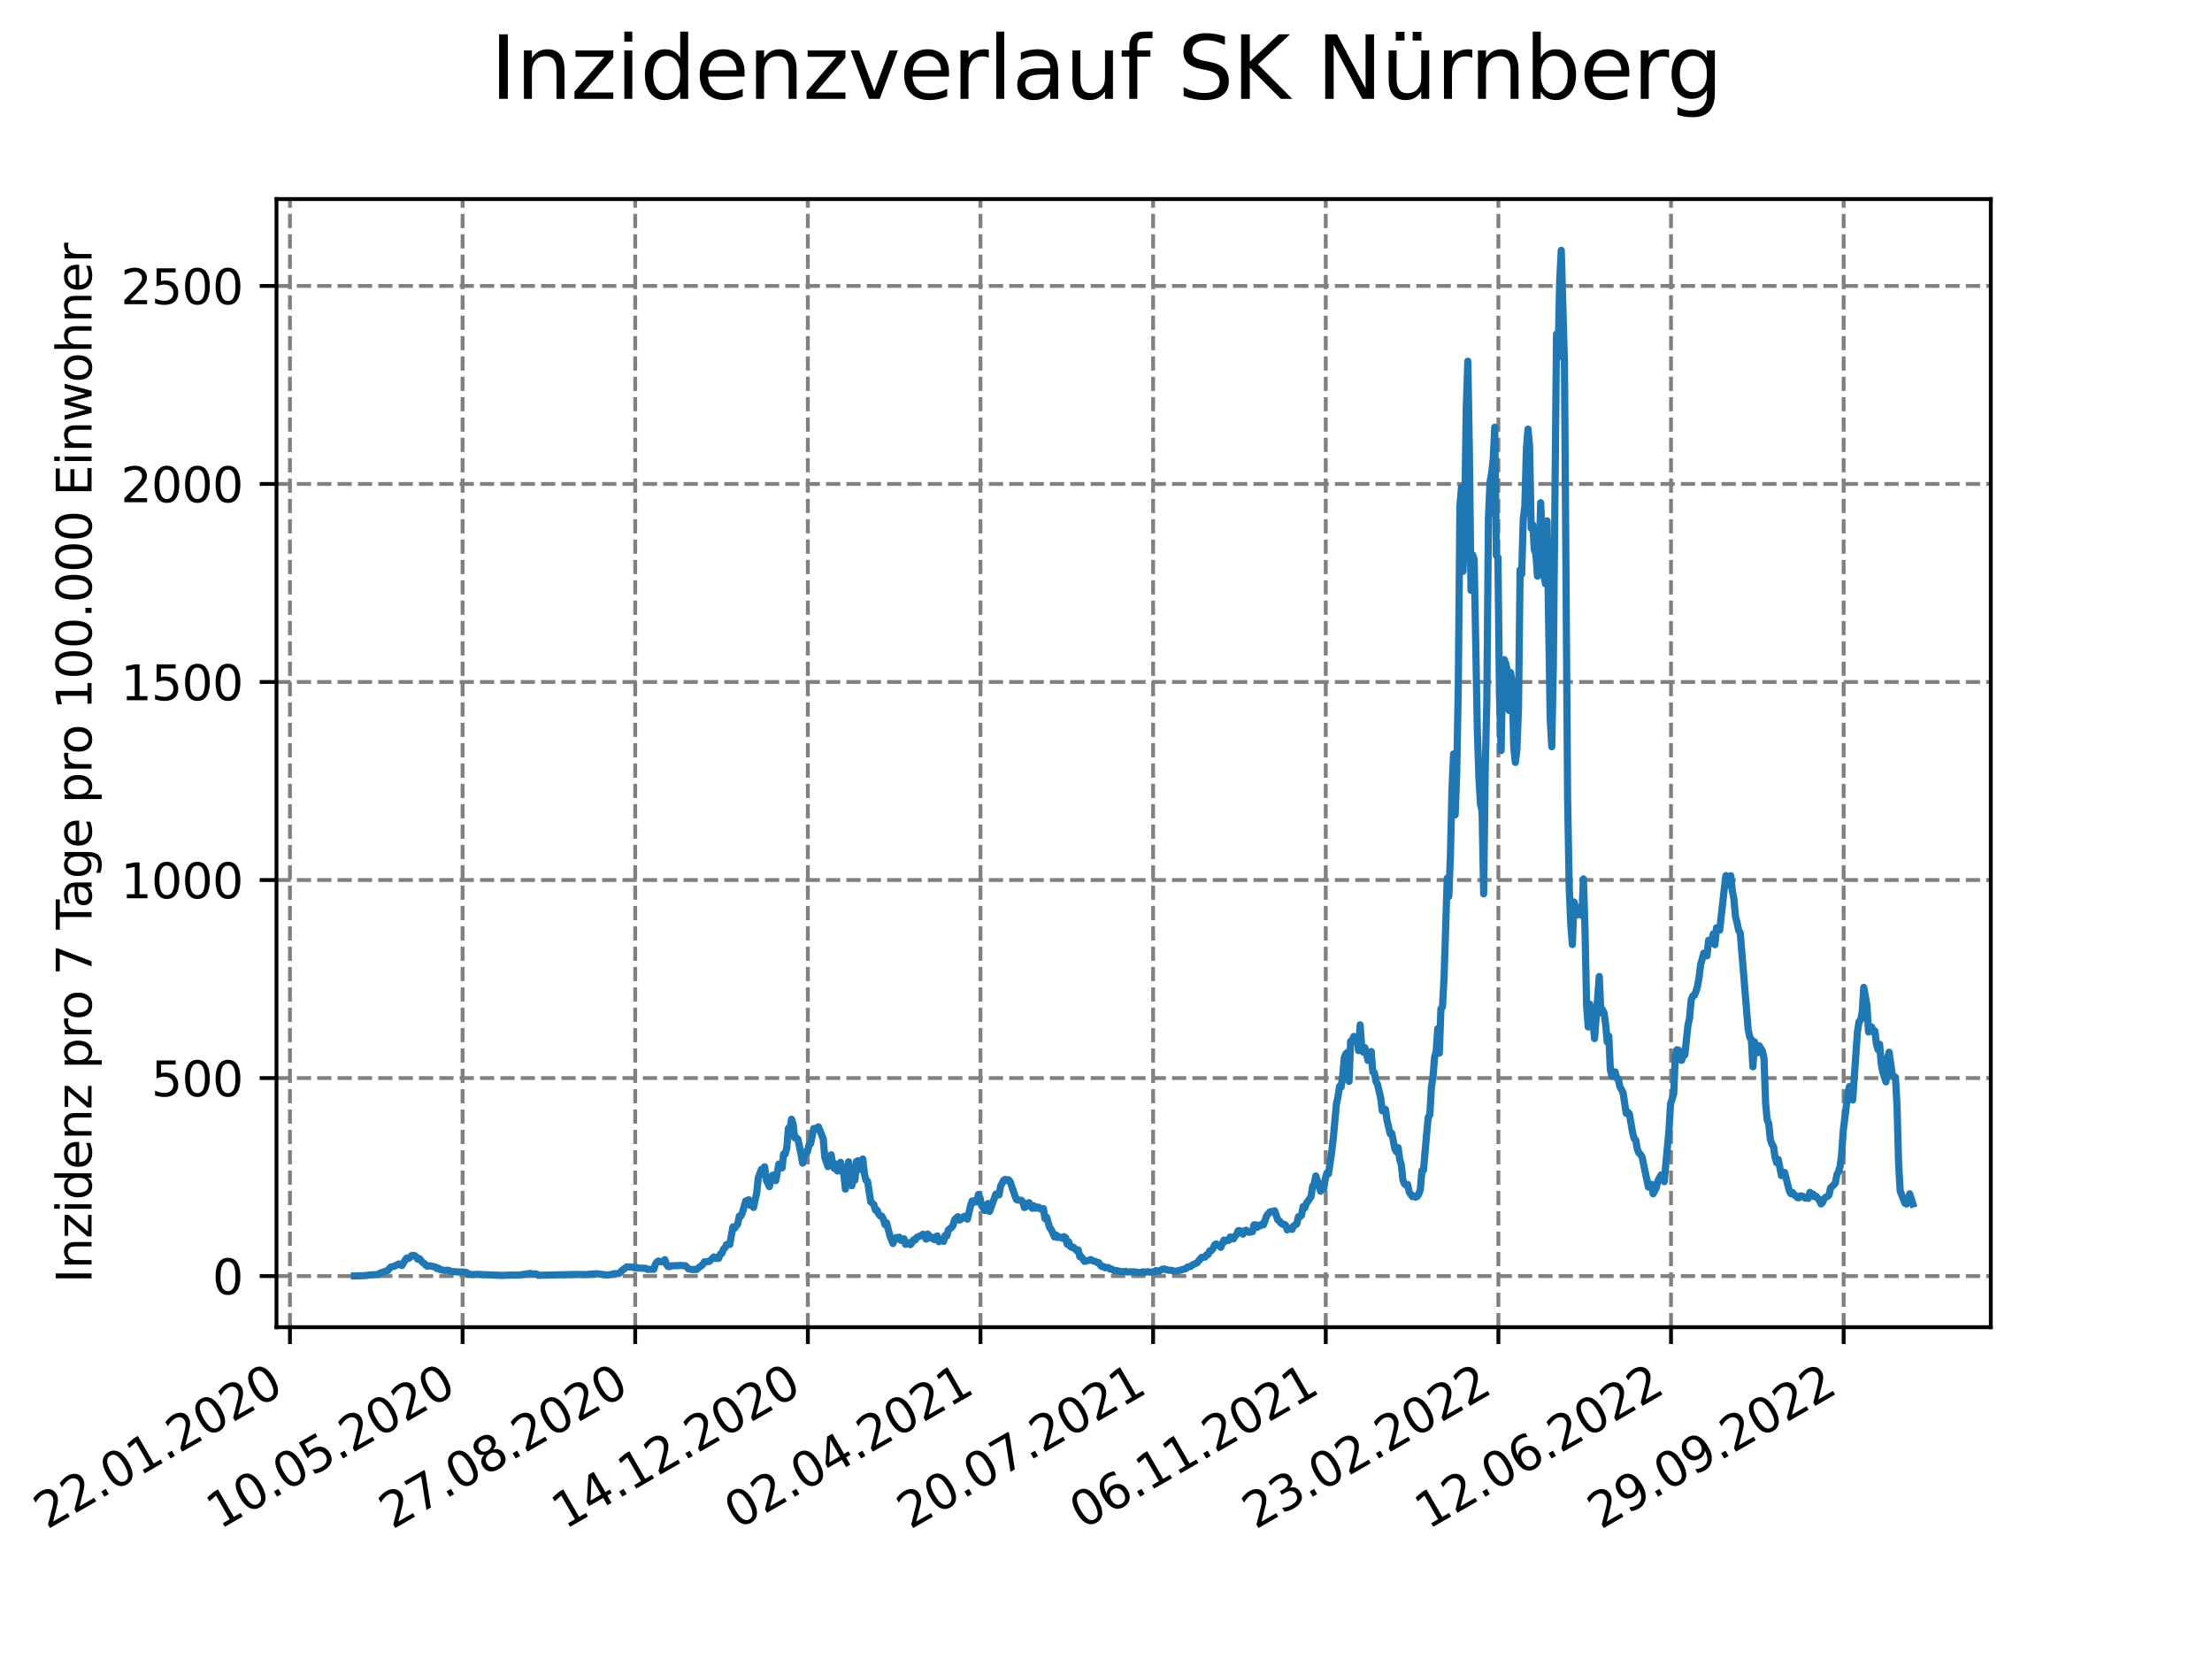 <?xml version="1.0" encoding="utf-8" standalone="no"?>
<!DOCTYPE svg PUBLIC "-//W3C//DTD SVG 1.1//EN"
  "http://www.w3.org/Graphics/SVG/1.1/DTD/svg11.dtd">
<svg xmlns:xlink="http://www.w3.org/1999/xlink" width="460.8pt" height="345.6pt" viewBox="0 0 460.8 345.6" xmlns="http://www.w3.org/2000/svg" version="1.1">
 <defs>
  <style type="text/css">*{stroke-linejoin: round; stroke-linecap: butt}</style>
 </defs>
 <g id="figure_1">
  <g id="patch_1">
   <path d="M 0 345.6 
L 460.8 345.6 
L 460.8 0 
L 0 0 
z
" style="fill: #ffffff"/>
  </g>
  <g id="axes_1">
   <g id="patch_2">
    <path d="M 57.6 276.48 
L 414.72 276.48 
L 414.72 41.472 
L 57.6 41.472 
z
" style="fill: #ffffff"/>
   </g>
   <g id="matplotlib.axis_1">
    <g id="xtick_1">
     <g id="line2d_1">
      <path d="M 60.402 276.48 
L 60.402 41.472 
" clip-path="url(#p6859ae4ad4)" style="fill: none; stroke-dasharray: 2.96,1.28; stroke-dashoffset: 0; stroke: #808080; stroke-width: 0.8"/>
     </g>
     <g id="line2d_2">
      <defs>
       <path id="m79c64c9b0b" d="M 0 0 
L 0 3.5 
" style="stroke: #000000; stroke-width: 0.8"/>
      </defs>
      <g>
       <use xlink:href="#m79c64c9b0b" x="60.402" y="276.48" style="stroke: #000000; stroke-width: 0.8"/>
      </g>
     </g>
     <g id="text_1">
      <!-- 22.01.2020 -->
      <g transform="translate(9.776 318.689) rotate(-30) scale(0.1 -0.1)">
       <defs>
        <path id="DejaVuSans-32" d="M 1228 531 
L 3431 531 
L 3431 0 
L 469 0 
L 469 531 
Q 828 903 1448 1529 
Q 2069 2156 2228 2338 
Q 2531 2678 2651 2914 
Q 2772 3150 2772 3378 
Q 2772 3750 2511 3984 
Q 2250 4219 1831 4219 
Q 1534 4219 1204 4116 
Q 875 4013 500 3803 
L 500 4441 
Q 881 4594 1212 4672 
Q 1544 4750 1819 4750 
Q 2544 4750 2975 4387 
Q 3406 4025 3406 3419 
Q 3406 3131 3298 2873 
Q 3191 2616 2906 2266 
Q 2828 2175 2409 1742 
Q 1991 1309 1228 531 
z
" transform="scale(0.016)"/>
        <path id="DejaVuSans-2e" d="M 684 794 
L 1344 794 
L 1344 0 
L 684 0 
L 684 794 
z
" transform="scale(0.016)"/>
        <path id="DejaVuSans-30" d="M 2034 4250 
Q 1547 4250 1301 3770 
Q 1056 3291 1056 2328 
Q 1056 1369 1301 889 
Q 1547 409 2034 409 
Q 2525 409 2770 889 
Q 3016 1369 3016 2328 
Q 3016 3291 2770 3770 
Q 2525 4250 2034 4250 
z
M 2034 4750 
Q 2819 4750 3233 4129 
Q 3647 3509 3647 2328 
Q 3647 1150 3233 529 
Q 2819 -91 2034 -91 
Q 1250 -91 836 529 
Q 422 1150 422 2328 
Q 422 3509 836 4129 
Q 1250 4750 2034 4750 
z
" transform="scale(0.016)"/>
        <path id="DejaVuSans-31" d="M 794 531 
L 1825 531 
L 1825 4091 
L 703 3866 
L 703 4441 
L 1819 4666 
L 2450 4666 
L 2450 531 
L 3481 531 
L 3481 0 
L 794 0 
L 794 531 
z
" transform="scale(0.016)"/>
       </defs>
       <use xlink:href="#DejaVuSans-32"/>
       <use xlink:href="#DejaVuSans-32" x="63.623"/>
       <use xlink:href="#DejaVuSans-2e" x="127.246"/>
       <use xlink:href="#DejaVuSans-30" x="159.033"/>
       <use xlink:href="#DejaVuSans-31" x="222.656"/>
       <use xlink:href="#DejaVuSans-2e" x="286.279"/>
       <use xlink:href="#DejaVuSans-32" x="318.066"/>
       <use xlink:href="#DejaVuSans-30" x="381.689"/>
       <use xlink:href="#DejaVuSans-32" x="445.312"/>
       <use xlink:href="#DejaVuSans-30" x="508.936"/>
      </g>
     </g>
    </g>
    <g id="xtick_2">
     <g id="line2d_3">
      <path d="M 96.364 276.48 
L 96.364 41.472 
" clip-path="url(#p6859ae4ad4)" style="fill: none; stroke-dasharray: 2.96,1.28; stroke-dashoffset: 0; stroke: #808080; stroke-width: 0.8"/>
     </g>
     <g id="line2d_4">
      <g>
       <use xlink:href="#m79c64c9b0b" x="96.364" y="276.48" style="stroke: #000000; stroke-width: 0.8"/>
      </g>
     </g>
     <g id="text_2">
      <!-- 10.05.2020 -->
      <g transform="translate(45.739 318.689) rotate(-30) scale(0.1 -0.1)">
       <defs>
        <path id="DejaVuSans-35" d="M 691 4666 
L 3169 4666 
L 3169 4134 
L 1269 4134 
L 1269 2991 
Q 1406 3038 1543 3061 
Q 1681 3084 1819 3084 
Q 2600 3084 3056 2656 
Q 3513 2228 3513 1497 
Q 3513 744 3044 326 
Q 2575 -91 1722 -91 
Q 1428 -91 1123 -41 
Q 819 9 494 109 
L 494 744 
Q 775 591 1075 516 
Q 1375 441 1709 441 
Q 2250 441 2565 725 
Q 2881 1009 2881 1497 
Q 2881 1984 2565 2268 
Q 2250 2553 1709 2553 
Q 1456 2553 1204 2497 
Q 953 2441 691 2322 
L 691 4666 
z
" transform="scale(0.016)"/>
       </defs>
       <use xlink:href="#DejaVuSans-31"/>
       <use xlink:href="#DejaVuSans-30" x="63.623"/>
       <use xlink:href="#DejaVuSans-2e" x="127.246"/>
       <use xlink:href="#DejaVuSans-30" x="159.033"/>
       <use xlink:href="#DejaVuSans-35" x="222.656"/>
       <use xlink:href="#DejaVuSans-2e" x="286.279"/>
       <use xlink:href="#DejaVuSans-32" x="318.066"/>
       <use xlink:href="#DejaVuSans-30" x="381.689"/>
       <use xlink:href="#DejaVuSans-32" x="445.312"/>
       <use xlink:href="#DejaVuSans-30" x="508.936"/>
      </g>
     </g>
    </g>
    <g id="xtick_3">
     <g id="line2d_5">
      <path d="M 132.327 276.48 
L 132.327 41.472 
" clip-path="url(#p6859ae4ad4)" style="fill: none; stroke-dasharray: 2.96,1.28; stroke-dashoffset: 0; stroke: #808080; stroke-width: 0.8"/>
     </g>
     <g id="line2d_6">
      <g>
       <use xlink:href="#m79c64c9b0b" x="132.327" y="276.48" style="stroke: #000000; stroke-width: 0.8"/>
      </g>
     </g>
     <g id="text_3">
      <!-- 27.08.2020 -->
      <g transform="translate(81.702 318.689) rotate(-30) scale(0.1 -0.1)">
       <defs>
        <path id="DejaVuSans-37" d="M 525 4666 
L 3525 4666 
L 3525 4397 
L 1831 0 
L 1172 0 
L 2766 4134 
L 525 4134 
L 525 4666 
z
" transform="scale(0.016)"/>
        <path id="DejaVuSans-38" d="M 2034 2216 
Q 1584 2216 1326 1975 
Q 1069 1734 1069 1313 
Q 1069 891 1326 650 
Q 1584 409 2034 409 
Q 2484 409 2743 651 
Q 3003 894 3003 1313 
Q 3003 1734 2745 1975 
Q 2488 2216 2034 2216 
z
M 1403 2484 
Q 997 2584 770 2862 
Q 544 3141 544 3541 
Q 544 4100 942 4425 
Q 1341 4750 2034 4750 
Q 2731 4750 3128 4425 
Q 3525 4100 3525 3541 
Q 3525 3141 3298 2862 
Q 3072 2584 2669 2484 
Q 3125 2378 3379 2068 
Q 3634 1759 3634 1313 
Q 3634 634 3220 271 
Q 2806 -91 2034 -91 
Q 1263 -91 848 271 
Q 434 634 434 1313 
Q 434 1759 690 2068 
Q 947 2378 1403 2484 
z
M 1172 3481 
Q 1172 3119 1398 2916 
Q 1625 2713 2034 2713 
Q 2441 2713 2670 2916 
Q 2900 3119 2900 3481 
Q 2900 3844 2670 4047 
Q 2441 4250 2034 4250 
Q 1625 4250 1398 4047 
Q 1172 3844 1172 3481 
z
" transform="scale(0.016)"/>
       </defs>
       <use xlink:href="#DejaVuSans-32"/>
       <use xlink:href="#DejaVuSans-37" x="63.623"/>
       <use xlink:href="#DejaVuSans-2e" x="127.246"/>
       <use xlink:href="#DejaVuSans-30" x="159.033"/>
       <use xlink:href="#DejaVuSans-38" x="222.656"/>
       <use xlink:href="#DejaVuSans-2e" x="286.279"/>
       <use xlink:href="#DejaVuSans-32" x="318.066"/>
       <use xlink:href="#DejaVuSans-30" x="381.689"/>
       <use xlink:href="#DejaVuSans-32" x="445.312"/>
       <use xlink:href="#DejaVuSans-30" x="508.936"/>
      </g>
     </g>
    </g>
    <g id="xtick_4">
     <g id="line2d_7">
      <path d="M 168.29 276.48 
L 168.29 41.472 
" clip-path="url(#p6859ae4ad4)" style="fill: none; stroke-dasharray: 2.96,1.28; stroke-dashoffset: 0; stroke: #808080; stroke-width: 0.8"/>
     </g>
     <g id="line2d_8">
      <g>
       <use xlink:href="#m79c64c9b0b" x="168.29" y="276.48" style="stroke: #000000; stroke-width: 0.8"/>
      </g>
     </g>
     <g id="text_4">
      <!-- 14.12.2020 -->
      <g transform="translate(117.665 318.689) rotate(-30) scale(0.1 -0.1)">
       <defs>
        <path id="DejaVuSans-34" d="M 2419 4116 
L 825 1625 
L 2419 1625 
L 2419 4116 
z
M 2253 4666 
L 3047 4666 
L 3047 1625 
L 3713 1625 
L 3713 1100 
L 3047 1100 
L 3047 0 
L 2419 0 
L 2419 1100 
L 313 1100 
L 313 1709 
L 2253 4666 
z
" transform="scale(0.016)"/>
       </defs>
       <use xlink:href="#DejaVuSans-31"/>
       <use xlink:href="#DejaVuSans-34" x="63.623"/>
       <use xlink:href="#DejaVuSans-2e" x="127.246"/>
       <use xlink:href="#DejaVuSans-31" x="159.033"/>
       <use xlink:href="#DejaVuSans-32" x="222.656"/>
       <use xlink:href="#DejaVuSans-2e" x="286.279"/>
       <use xlink:href="#DejaVuSans-32" x="318.066"/>
       <use xlink:href="#DejaVuSans-30" x="381.689"/>
       <use xlink:href="#DejaVuSans-32" x="445.312"/>
       <use xlink:href="#DejaVuSans-30" x="508.936"/>
      </g>
     </g>
    </g>
    <g id="xtick_5">
     <g id="line2d_9">
      <path d="M 204.253 276.48 
L 204.253 41.472 
" clip-path="url(#p6859ae4ad4)" style="fill: none; stroke-dasharray: 2.96,1.28; stroke-dashoffset: 0; stroke: #808080; stroke-width: 0.8"/>
     </g>
     <g id="line2d_10">
      <g>
       <use xlink:href="#m79c64c9b0b" x="204.253" y="276.48" style="stroke: #000000; stroke-width: 0.8"/>
      </g>
     </g>
     <g id="text_5">
      <!-- 02.04.2021 -->
      <g transform="translate(153.627 318.689) rotate(-30) scale(0.1 -0.1)">
       <use xlink:href="#DejaVuSans-30"/>
       <use xlink:href="#DejaVuSans-32" x="63.623"/>
       <use xlink:href="#DejaVuSans-2e" x="127.246"/>
       <use xlink:href="#DejaVuSans-30" x="159.033"/>
       <use xlink:href="#DejaVuSans-34" x="222.656"/>
       <use xlink:href="#DejaVuSans-2e" x="286.279"/>
       <use xlink:href="#DejaVuSans-32" x="318.066"/>
       <use xlink:href="#DejaVuSans-30" x="381.689"/>
       <use xlink:href="#DejaVuSans-32" x="445.312"/>
       <use xlink:href="#DejaVuSans-31" x="508.936"/>
      </g>
     </g>
    </g>
    <g id="xtick_6">
     <g id="line2d_11">
      <path d="M 240.215 276.48 
L 240.215 41.472 
" clip-path="url(#p6859ae4ad4)" style="fill: none; stroke-dasharray: 2.96,1.28; stroke-dashoffset: 0; stroke: #808080; stroke-width: 0.8"/>
     </g>
     <g id="line2d_12">
      <g>
       <use xlink:href="#m79c64c9b0b" x="240.215" y="276.48" style="stroke: #000000; stroke-width: 0.8"/>
      </g>
     </g>
     <g id="text_6">
      <!-- 20.07.2021 -->
      <g transform="translate(189.59 318.689) rotate(-30) scale(0.1 -0.1)">
       <use xlink:href="#DejaVuSans-32"/>
       <use xlink:href="#DejaVuSans-30" x="63.623"/>
       <use xlink:href="#DejaVuSans-2e" x="127.246"/>
       <use xlink:href="#DejaVuSans-30" x="159.033"/>
       <use xlink:href="#DejaVuSans-37" x="222.656"/>
       <use xlink:href="#DejaVuSans-2e" x="286.279"/>
       <use xlink:href="#DejaVuSans-32" x="318.066"/>
       <use xlink:href="#DejaVuSans-30" x="381.689"/>
       <use xlink:href="#DejaVuSans-32" x="445.312"/>
       <use xlink:href="#DejaVuSans-31" x="508.936"/>
      </g>
     </g>
    </g>
    <g id="xtick_7">
     <g id="line2d_13">
      <path d="M 276.178 276.48 
L 276.178 41.472 
" clip-path="url(#p6859ae4ad4)" style="fill: none; stroke-dasharray: 2.96,1.28; stroke-dashoffset: 0; stroke: #808080; stroke-width: 0.8"/>
     </g>
     <g id="line2d_14">
      <g>
       <use xlink:href="#m79c64c9b0b" x="276.178" y="276.48" style="stroke: #000000; stroke-width: 0.8"/>
      </g>
     </g>
     <g id="text_7">
      <!-- 06.11.2021 -->
      <g transform="translate(225.553 318.689) rotate(-30) scale(0.1 -0.1)">
       <defs>
        <path id="DejaVuSans-36" d="M 2113 2584 
Q 1688 2584 1439 2293 
Q 1191 2003 1191 1497 
Q 1191 994 1439 701 
Q 1688 409 2113 409 
Q 2538 409 2786 701 
Q 3034 994 3034 1497 
Q 3034 2003 2786 2293 
Q 2538 2584 2113 2584 
z
M 3366 4563 
L 3366 3988 
Q 3128 4100 2886 4159 
Q 2644 4219 2406 4219 
Q 1781 4219 1451 3797 
Q 1122 3375 1075 2522 
Q 1259 2794 1537 2939 
Q 1816 3084 2150 3084 
Q 2853 3084 3261 2657 
Q 3669 2231 3669 1497 
Q 3669 778 3244 343 
Q 2819 -91 2113 -91 
Q 1303 -91 875 529 
Q 447 1150 447 2328 
Q 447 3434 972 4092 
Q 1497 4750 2381 4750 
Q 2619 4750 2861 4703 
Q 3103 4656 3366 4563 
z
" transform="scale(0.016)"/>
       </defs>
       <use xlink:href="#DejaVuSans-30"/>
       <use xlink:href="#DejaVuSans-36" x="63.623"/>
       <use xlink:href="#DejaVuSans-2e" x="127.246"/>
       <use xlink:href="#DejaVuSans-31" x="159.033"/>
       <use xlink:href="#DejaVuSans-31" x="222.656"/>
       <use xlink:href="#DejaVuSans-2e" x="286.279"/>
       <use xlink:href="#DejaVuSans-32" x="318.066"/>
       <use xlink:href="#DejaVuSans-30" x="381.689"/>
       <use xlink:href="#DejaVuSans-32" x="445.312"/>
       <use xlink:href="#DejaVuSans-31" x="508.936"/>
      </g>
     </g>
    </g>
    <g id="xtick_8">
     <g id="line2d_15">
      <path d="M 312.141 276.48 
L 312.141 41.472 
" clip-path="url(#p6859ae4ad4)" style="fill: none; stroke-dasharray: 2.96,1.28; stroke-dashoffset: 0; stroke: #808080; stroke-width: 0.8"/>
     </g>
     <g id="line2d_16">
      <g>
       <use xlink:href="#m79c64c9b0b" x="312.141" y="276.48" style="stroke: #000000; stroke-width: 0.8"/>
      </g>
     </g>
     <g id="text_8">
      <!-- 23.02.2022 -->
      <g transform="translate(261.516 318.689) rotate(-30) scale(0.1 -0.1)">
       <defs>
        <path id="DejaVuSans-33" d="M 2597 2516 
Q 3050 2419 3304 2112 
Q 3559 1806 3559 1356 
Q 3559 666 3084 287 
Q 2609 -91 1734 -91 
Q 1441 -91 1130 -33 
Q 819 25 488 141 
L 488 750 
Q 750 597 1062 519 
Q 1375 441 1716 441 
Q 2309 441 2620 675 
Q 2931 909 2931 1356 
Q 2931 1769 2642 2001 
Q 2353 2234 1838 2234 
L 1294 2234 
L 1294 2753 
L 1863 2753 
Q 2328 2753 2575 2939 
Q 2822 3125 2822 3475 
Q 2822 3834 2567 4026 
Q 2313 4219 1838 4219 
Q 1578 4219 1281 4162 
Q 984 4106 628 3988 
L 628 4550 
Q 988 4650 1302 4700 
Q 1616 4750 1894 4750 
Q 2613 4750 3031 4423 
Q 3450 4097 3450 3541 
Q 3450 3153 3228 2886 
Q 3006 2619 2597 2516 
z
" transform="scale(0.016)"/>
       </defs>
       <use xlink:href="#DejaVuSans-32"/>
       <use xlink:href="#DejaVuSans-33" x="63.623"/>
       <use xlink:href="#DejaVuSans-2e" x="127.246"/>
       <use xlink:href="#DejaVuSans-30" x="159.033"/>
       <use xlink:href="#DejaVuSans-32" x="222.656"/>
       <use xlink:href="#DejaVuSans-2e" x="286.279"/>
       <use xlink:href="#DejaVuSans-32" x="318.066"/>
       <use xlink:href="#DejaVuSans-30" x="381.689"/>
       <use xlink:href="#DejaVuSans-32" x="445.312"/>
       <use xlink:href="#DejaVuSans-32" x="508.936"/>
      </g>
     </g>
    </g>
    <g id="xtick_9">
     <g id="line2d_17">
      <path d="M 348.104 276.48 
L 348.104 41.472 
" clip-path="url(#p6859ae4ad4)" style="fill: none; stroke-dasharray: 2.96,1.28; stroke-dashoffset: 0; stroke: #808080; stroke-width: 0.8"/>
     </g>
     <g id="line2d_18">
      <g>
       <use xlink:href="#m79c64c9b0b" x="348.104" y="276.48" style="stroke: #000000; stroke-width: 0.8"/>
      </g>
     </g>
     <g id="text_9">
      <!-- 12.06.2022 -->
      <g transform="translate(297.478 318.689) rotate(-30) scale(0.1 -0.1)">
       <use xlink:href="#DejaVuSans-31"/>
       <use xlink:href="#DejaVuSans-32" x="63.623"/>
       <use xlink:href="#DejaVuSans-2e" x="127.246"/>
       <use xlink:href="#DejaVuSans-30" x="159.033"/>
       <use xlink:href="#DejaVuSans-36" x="222.656"/>
       <use xlink:href="#DejaVuSans-2e" x="286.279"/>
       <use xlink:href="#DejaVuSans-32" x="318.066"/>
       <use xlink:href="#DejaVuSans-30" x="381.689"/>
       <use xlink:href="#DejaVuSans-32" x="445.312"/>
       <use xlink:href="#DejaVuSans-32" x="508.936"/>
      </g>
     </g>
    </g>
    <g id="xtick_10">
     <g id="line2d_19">
      <path d="M 384.066 276.48 
L 384.066 41.472 
" clip-path="url(#p6859ae4ad4)" style="fill: none; stroke-dasharray: 2.96,1.28; stroke-dashoffset: 0; stroke: #808080; stroke-width: 0.8"/>
     </g>
     <g id="line2d_20">
      <g>
       <use xlink:href="#m79c64c9b0b" x="384.066" y="276.48" style="stroke: #000000; stroke-width: 0.8"/>
      </g>
     </g>
     <g id="text_10">
      <!-- 29.09.2022 -->
      <g transform="translate(333.441 318.689) rotate(-30) scale(0.1 -0.1)">
       <defs>
        <path id="DejaVuSans-39" d="M 703 97 
L 703 672 
Q 941 559 1184 500 
Q 1428 441 1663 441 
Q 2288 441 2617 861 
Q 2947 1281 2994 2138 
Q 2813 1869 2534 1725 
Q 2256 1581 1919 1581 
Q 1219 1581 811 2004 
Q 403 2428 403 3163 
Q 403 3881 828 4315 
Q 1253 4750 1959 4750 
Q 2769 4750 3195 4129 
Q 3622 3509 3622 2328 
Q 3622 1225 3098 567 
Q 2575 -91 1691 -91 
Q 1453 -91 1209 -44 
Q 966 3 703 97 
z
M 1959 2075 
Q 2384 2075 2632 2365 
Q 2881 2656 2881 3163 
Q 2881 3666 2632 3958 
Q 2384 4250 1959 4250 
Q 1534 4250 1286 3958 
Q 1038 3666 1038 3163 
Q 1038 2656 1286 2365 
Q 1534 2075 1959 2075 
z
" transform="scale(0.016)"/>
       </defs>
       <use xlink:href="#DejaVuSans-32"/>
       <use xlink:href="#DejaVuSans-39" x="63.623"/>
       <use xlink:href="#DejaVuSans-2e" x="127.246"/>
       <use xlink:href="#DejaVuSans-30" x="159.033"/>
       <use xlink:href="#DejaVuSans-39" x="222.656"/>
       <use xlink:href="#DejaVuSans-2e" x="286.279"/>
       <use xlink:href="#DejaVuSans-32" x="318.066"/>
       <use xlink:href="#DejaVuSans-30" x="381.689"/>
       <use xlink:href="#DejaVuSans-32" x="445.312"/>
       <use xlink:href="#DejaVuSans-32" x="508.936"/>
      </g>
     </g>
    </g>
   </g>
   <g id="matplotlib.axis_2">
    <g id="ytick_1">
     <g id="line2d_21">
      <path d="M 57.6 265.83 
L 414.72 265.83 
" clip-path="url(#p6859ae4ad4)" style="fill: none; stroke-dasharray: 2.96,1.28; stroke-dashoffset: 0; stroke: #808080; stroke-width: 0.8"/>
     </g>
     <g id="line2d_22">
      <defs>
       <path id="m4b56200efe" d="M 0 0 
L -3.5 0 
" style="stroke: #000000; stroke-width: 0.8"/>
      </defs>
      <g>
       <use xlink:href="#m4b56200efe" x="57.6" y="265.83" style="stroke: #000000; stroke-width: 0.8"/>
      </g>
     </g>
     <g id="text_11">
      <!-- 0 -->
      <g transform="translate(44.237 269.629) scale(0.1 -0.1)">
       <use xlink:href="#DejaVuSans-30"/>
      </g>
     </g>
    </g>
    <g id="ytick_2">
     <g id="line2d_23">
      <path d="M 57.6 224.577 
L 414.72 224.577 
" clip-path="url(#p6859ae4ad4)" style="fill: none; stroke-dasharray: 2.96,1.28; stroke-dashoffset: 0; stroke: #808080; stroke-width: 0.8"/>
     </g>
     <g id="line2d_24">
      <g>
       <use xlink:href="#m4b56200efe" x="57.6" y="224.577" style="stroke: #000000; stroke-width: 0.8"/>
      </g>
     </g>
     <g id="text_12">
      <!-- 500 -->
      <g transform="translate(31.512 228.376) scale(0.1 -0.1)">
       <use xlink:href="#DejaVuSans-35"/>
       <use xlink:href="#DejaVuSans-30" x="63.623"/>
       <use xlink:href="#DejaVuSans-30" x="127.246"/>
      </g>
     </g>
    </g>
    <g id="ytick_3">
     <g id="line2d_25">
      <path d="M 57.6 183.325 
L 414.72 183.325 
" clip-path="url(#p6859ae4ad4)" style="fill: none; stroke-dasharray: 2.96,1.28; stroke-dashoffset: 0; stroke: #808080; stroke-width: 0.8"/>
     </g>
     <g id="line2d_26">
      <g>
       <use xlink:href="#m4b56200efe" x="57.6" y="183.325" style="stroke: #000000; stroke-width: 0.8"/>
      </g>
     </g>
     <g id="text_13">
      <!-- 1000 -->
      <g transform="translate(25.15 187.124) scale(0.1 -0.1)">
       <use xlink:href="#DejaVuSans-31"/>
       <use xlink:href="#DejaVuSans-30" x="63.623"/>
       <use xlink:href="#DejaVuSans-30" x="127.246"/>
       <use xlink:href="#DejaVuSans-30" x="190.869"/>
      </g>
     </g>
    </g>
    <g id="ytick_4">
     <g id="line2d_27">
      <path d="M 57.6 142.072 
L 414.72 142.072 
" clip-path="url(#p6859ae4ad4)" style="fill: none; stroke-dasharray: 2.96,1.28; stroke-dashoffset: 0; stroke: #808080; stroke-width: 0.8"/>
     </g>
     <g id="line2d_28">
      <g>
       <use xlink:href="#m4b56200efe" x="57.6" y="142.072" style="stroke: #000000; stroke-width: 0.8"/>
      </g>
     </g>
     <g id="text_14">
      <!-- 1500 -->
      <g transform="translate(25.15 145.871) scale(0.1 -0.1)">
       <use xlink:href="#DejaVuSans-31"/>
       <use xlink:href="#DejaVuSans-35" x="63.623"/>
       <use xlink:href="#DejaVuSans-30" x="127.246"/>
       <use xlink:href="#DejaVuSans-30" x="190.869"/>
      </g>
     </g>
    </g>
    <g id="ytick_5">
     <g id="line2d_29">
      <path d="M 57.6 100.82 
L 414.72 100.82 
" clip-path="url(#p6859ae4ad4)" style="fill: none; stroke-dasharray: 2.96,1.28; stroke-dashoffset: 0; stroke: #808080; stroke-width: 0.8"/>
     </g>
     <g id="line2d_30">
      <g>
       <use xlink:href="#m4b56200efe" x="57.6" y="100.82" style="stroke: #000000; stroke-width: 0.8"/>
      </g>
     </g>
     <g id="text_15">
      <!-- 2000 -->
      <g transform="translate(25.15 104.619) scale(0.1 -0.1)">
       <use xlink:href="#DejaVuSans-32"/>
       <use xlink:href="#DejaVuSans-30" x="63.623"/>
       <use xlink:href="#DejaVuSans-30" x="127.246"/>
       <use xlink:href="#DejaVuSans-30" x="190.869"/>
      </g>
     </g>
    </g>
    <g id="ytick_6">
     <g id="line2d_31">
      <path d="M 57.6 59.567 
L 414.72 59.567 
" clip-path="url(#p6859ae4ad4)" style="fill: none; stroke-dasharray: 2.96,1.28; stroke-dashoffset: 0; stroke: #808080; stroke-width: 0.8"/>
     </g>
     <g id="line2d_32">
      <g>
       <use xlink:href="#m4b56200efe" x="57.6" y="59.567" style="stroke: #000000; stroke-width: 0.8"/>
      </g>
     </g>
     <g id="text_16">
      <!-- 2500 -->
      <g transform="translate(25.15 63.366) scale(0.1 -0.1)">
       <use xlink:href="#DejaVuSans-32"/>
       <use xlink:href="#DejaVuSans-35" x="63.623"/>
       <use xlink:href="#DejaVuSans-30" x="127.246"/>
       <use xlink:href="#DejaVuSans-30" x="190.869"/>
      </g>
     </g>
    </g>
    <g id="text_17">
     <!-- Inzidenz pro 7 Tage pro 100.000 Einwohner -->
     <g transform="translate(19.07 267.301) rotate(-90) scale(0.1 -0.1)">
      <defs>
       <path id="DejaVuSans-49" d="M 628 4666 
L 1259 4666 
L 1259 0 
L 628 0 
L 628 4666 
z
" transform="scale(0.016)"/>
       <path id="DejaVuSans-6e" d="M 3513 2113 
L 3513 0 
L 2938 0 
L 2938 2094 
Q 2938 2591 2744 2837 
Q 2550 3084 2163 3084 
Q 1697 3084 1428 2787 
Q 1159 2491 1159 1978 
L 1159 0 
L 581 0 
L 581 3500 
L 1159 3500 
L 1159 2956 
Q 1366 3272 1645 3428 
Q 1925 3584 2291 3584 
Q 2894 3584 3203 3211 
Q 3513 2838 3513 2113 
z
" transform="scale(0.016)"/>
       <path id="DejaVuSans-7a" d="M 353 3500 
L 3084 3500 
L 3084 2975 
L 922 459 
L 3084 459 
L 3084 0 
L 275 0 
L 275 525 
L 2438 3041 
L 353 3041 
L 353 3500 
z
" transform="scale(0.016)"/>
       <path id="DejaVuSans-69" d="M 603 3500 
L 1178 3500 
L 1178 0 
L 603 0 
L 603 3500 
z
M 603 4863 
L 1178 4863 
L 1178 4134 
L 603 4134 
L 603 4863 
z
" transform="scale(0.016)"/>
       <path id="DejaVuSans-64" d="M 2906 2969 
L 2906 4863 
L 3481 4863 
L 3481 0 
L 2906 0 
L 2906 525 
Q 2725 213 2448 61 
Q 2172 -91 1784 -91 
Q 1150 -91 751 415 
Q 353 922 353 1747 
Q 353 2572 751 3078 
Q 1150 3584 1784 3584 
Q 2172 3584 2448 3432 
Q 2725 3281 2906 2969 
z
M 947 1747 
Q 947 1113 1208 752 
Q 1469 391 1925 391 
Q 2381 391 2643 752 
Q 2906 1113 2906 1747 
Q 2906 2381 2643 2742 
Q 2381 3103 1925 3103 
Q 1469 3103 1208 2742 
Q 947 2381 947 1747 
z
" transform="scale(0.016)"/>
       <path id="DejaVuSans-65" d="M 3597 1894 
L 3597 1613 
L 953 1613 
Q 991 1019 1311 708 
Q 1631 397 2203 397 
Q 2534 397 2845 478 
Q 3156 559 3463 722 
L 3463 178 
Q 3153 47 2828 -22 
Q 2503 -91 2169 -91 
Q 1331 -91 842 396 
Q 353 884 353 1716 
Q 353 2575 817 3079 
Q 1281 3584 2069 3584 
Q 2775 3584 3186 3129 
Q 3597 2675 3597 1894 
z
M 3022 2063 
Q 3016 2534 2758 2815 
Q 2500 3097 2075 3097 
Q 1594 3097 1305 2825 
Q 1016 2553 972 2059 
L 3022 2063 
z
" transform="scale(0.016)"/>
       <path id="DejaVuSans-20" transform="scale(0.016)"/>
       <path id="DejaVuSans-70" d="M 1159 525 
L 1159 -1331 
L 581 -1331 
L 581 3500 
L 1159 3500 
L 1159 2969 
Q 1341 3281 1617 3432 
Q 1894 3584 2278 3584 
Q 2916 3584 3314 3078 
Q 3713 2572 3713 1747 
Q 3713 922 3314 415 
Q 2916 -91 2278 -91 
Q 1894 -91 1617 61 
Q 1341 213 1159 525 
z
M 3116 1747 
Q 3116 2381 2855 2742 
Q 2594 3103 2138 3103 
Q 1681 3103 1420 2742 
Q 1159 2381 1159 1747 
Q 1159 1113 1420 752 
Q 1681 391 2138 391 
Q 2594 391 2855 752 
Q 3116 1113 3116 1747 
z
" transform="scale(0.016)"/>
       <path id="DejaVuSans-72" d="M 2631 2963 
Q 2534 3019 2420 3045 
Q 2306 3072 2169 3072 
Q 1681 3072 1420 2755 
Q 1159 2438 1159 1844 
L 1159 0 
L 581 0 
L 581 3500 
L 1159 3500 
L 1159 2956 
Q 1341 3275 1631 3429 
Q 1922 3584 2338 3584 
Q 2397 3584 2469 3576 
Q 2541 3569 2628 3553 
L 2631 2963 
z
" transform="scale(0.016)"/>
       <path id="DejaVuSans-6f" d="M 1959 3097 
Q 1497 3097 1228 2736 
Q 959 2375 959 1747 
Q 959 1119 1226 758 
Q 1494 397 1959 397 
Q 2419 397 2687 759 
Q 2956 1122 2956 1747 
Q 2956 2369 2687 2733 
Q 2419 3097 1959 3097 
z
M 1959 3584 
Q 2709 3584 3137 3096 
Q 3566 2609 3566 1747 
Q 3566 888 3137 398 
Q 2709 -91 1959 -91 
Q 1206 -91 779 398 
Q 353 888 353 1747 
Q 353 2609 779 3096 
Q 1206 3584 1959 3584 
z
" transform="scale(0.016)"/>
       <path id="DejaVuSans-54" d="M -19 4666 
L 3928 4666 
L 3928 4134 
L 2272 4134 
L 2272 0 
L 1638 0 
L 1638 4134 
L -19 4134 
L -19 4666 
z
" transform="scale(0.016)"/>
       <path id="DejaVuSans-61" d="M 2194 1759 
Q 1497 1759 1228 1600 
Q 959 1441 959 1056 
Q 959 750 1161 570 
Q 1363 391 1709 391 
Q 2188 391 2477 730 
Q 2766 1069 2766 1631 
L 2766 1759 
L 2194 1759 
z
M 3341 1997 
L 3341 0 
L 2766 0 
L 2766 531 
Q 2569 213 2275 61 
Q 1981 -91 1556 -91 
Q 1019 -91 701 211 
Q 384 513 384 1019 
Q 384 1609 779 1909 
Q 1175 2209 1959 2209 
L 2766 2209 
L 2766 2266 
Q 2766 2663 2505 2880 
Q 2244 3097 1772 3097 
Q 1472 3097 1187 3025 
Q 903 2953 641 2809 
L 641 3341 
Q 956 3463 1253 3523 
Q 1550 3584 1831 3584 
Q 2591 3584 2966 3190 
Q 3341 2797 3341 1997 
z
" transform="scale(0.016)"/>
       <path id="DejaVuSans-67" d="M 2906 1791 
Q 2906 2416 2648 2759 
Q 2391 3103 1925 3103 
Q 1463 3103 1205 2759 
Q 947 2416 947 1791 
Q 947 1169 1205 825 
Q 1463 481 1925 481 
Q 2391 481 2648 825 
Q 2906 1169 2906 1791 
z
M 3481 434 
Q 3481 -459 3084 -895 
Q 2688 -1331 1869 -1331 
Q 1566 -1331 1297 -1286 
Q 1028 -1241 775 -1147 
L 775 -588 
Q 1028 -725 1275 -790 
Q 1522 -856 1778 -856 
Q 2344 -856 2625 -561 
Q 2906 -266 2906 331 
L 2906 616 
Q 2728 306 2450 153 
Q 2172 0 1784 0 
Q 1141 0 747 490 
Q 353 981 353 1791 
Q 353 2603 747 3093 
Q 1141 3584 1784 3584 
Q 2172 3584 2450 3431 
Q 2728 3278 2906 2969 
L 2906 3500 
L 3481 3500 
L 3481 434 
z
" transform="scale(0.016)"/>
       <path id="DejaVuSans-45" d="M 628 4666 
L 3578 4666 
L 3578 4134 
L 1259 4134 
L 1259 2753 
L 3481 2753 
L 3481 2222 
L 1259 2222 
L 1259 531 
L 3634 531 
L 3634 0 
L 628 0 
L 628 4666 
z
" transform="scale(0.016)"/>
       <path id="DejaVuSans-77" d="M 269 3500 
L 844 3500 
L 1563 769 
L 2278 3500 
L 2956 3500 
L 3675 769 
L 4391 3500 
L 4966 3500 
L 4050 0 
L 3372 0 
L 2619 2869 
L 1863 0 
L 1184 0 
L 269 3500 
z
" transform="scale(0.016)"/>
       <path id="DejaVuSans-68" d="M 3513 2113 
L 3513 0 
L 2938 0 
L 2938 2094 
Q 2938 2591 2744 2837 
Q 2550 3084 2163 3084 
Q 1697 3084 1428 2787 
Q 1159 2491 1159 1978 
L 1159 0 
L 581 0 
L 581 4863 
L 1159 4863 
L 1159 2956 
Q 1366 3272 1645 3428 
Q 1925 3584 2291 3584 
Q 2894 3584 3203 3211 
Q 3513 2838 3513 2113 
z
" transform="scale(0.016)"/>
      </defs>
      <use xlink:href="#DejaVuSans-49"/>
      <use xlink:href="#DejaVuSans-6e" x="29.492"/>
      <use xlink:href="#DejaVuSans-7a" x="92.871"/>
      <use xlink:href="#DejaVuSans-69" x="145.361"/>
      <use xlink:href="#DejaVuSans-64" x="173.145"/>
      <use xlink:href="#DejaVuSans-65" x="236.621"/>
      <use xlink:href="#DejaVuSans-6e" x="298.145"/>
      <use xlink:href="#DejaVuSans-7a" x="361.523"/>
      <use xlink:href="#DejaVuSans-20" x="414.014"/>
      <use xlink:href="#DejaVuSans-70" x="445.801"/>
      <use xlink:href="#DejaVuSans-72" x="509.277"/>
      <use xlink:href="#DejaVuSans-6f" x="548.141"/>
      <use xlink:href="#DejaVuSans-20" x="609.322"/>
      <use xlink:href="#DejaVuSans-37" x="641.109"/>
      <use xlink:href="#DejaVuSans-20" x="704.732"/>
      <use xlink:href="#DejaVuSans-54" x="736.52"/>
      <use xlink:href="#DejaVuSans-61" x="781.104"/>
      <use xlink:href="#DejaVuSans-67" x="842.383"/>
      <use xlink:href="#DejaVuSans-65" x="905.859"/>
      <use xlink:href="#DejaVuSans-20" x="967.383"/>
      <use xlink:href="#DejaVuSans-70" x="999.17"/>
      <use xlink:href="#DejaVuSans-72" x="1062.646"/>
      <use xlink:href="#DejaVuSans-6f" x="1101.51"/>
      <use xlink:href="#DejaVuSans-20" x="1162.691"/>
      <use xlink:href="#DejaVuSans-31" x="1194.479"/>
      <use xlink:href="#DejaVuSans-30" x="1258.102"/>
      <use xlink:href="#DejaVuSans-30" x="1321.725"/>
      <use xlink:href="#DejaVuSans-2e" x="1385.348"/>
      <use xlink:href="#DejaVuSans-30" x="1417.135"/>
      <use xlink:href="#DejaVuSans-30" x="1480.758"/>
      <use xlink:href="#DejaVuSans-30" x="1544.381"/>
      <use xlink:href="#DejaVuSans-20" x="1608.004"/>
      <use xlink:href="#DejaVuSans-45" x="1639.791"/>
      <use xlink:href="#DejaVuSans-69" x="1702.975"/>
      <use xlink:href="#DejaVuSans-6e" x="1730.758"/>
      <use xlink:href="#DejaVuSans-77" x="1794.137"/>
      <use xlink:href="#DejaVuSans-6f" x="1875.924"/>
      <use xlink:href="#DejaVuSans-68" x="1937.105"/>
      <use xlink:href="#DejaVuSans-6e" x="2000.484"/>
      <use xlink:href="#DejaVuSans-65" x="2063.863"/>
      <use xlink:href="#DejaVuSans-72" x="2125.387"/>
     </g>
    </g>
   </g>
   <g id="line2d_33">
    <path d="M 73.833 265.798 
L 75.812 265.75 
L 77.132 265.591 
L 78.782 265.511 
L 79.112 265.241 
L 80.761 264.668 
L 81.421 263.936 
L 82.081 263.808 
L 83.071 263.299 
L 83.731 263.633 
L 84.391 262.519 
L 84.721 262.073 
L 85.05 262.153 
L 85.38 261.994 
L 85.71 261.58 
L 86.04 261.5 
L 86.37 261.564 
L 86.7 261.835 
L 87.03 262.328 
L 87.36 262.169 
L 88.02 262.981 
L 88.35 263.156 
L 88.68 263.554 
L 89.01 263.761 
L 89.34 263.665 
L 90.659 263.92 
L 90.989 264.254 
L 91.319 264.174 
L 91.649 264.461 
L 92.639 264.668 
L 93.299 264.604 
L 94.289 264.938 
L 94.619 264.891 
L 95.278 264.986 
L 96.598 264.97 
L 97.258 265.129 
L 97.588 265.432 
L 98.578 265.511 
L 99.568 265.479 
L 104.846 265.702 
L 105.506 265.639 
L 108.146 265.623 
L 108.806 265.527 
L 110.455 265.273 
L 110.785 265.368 
L 111.445 265.384 
L 111.775 265.4 
L 112.105 265.67 
L 116.394 265.575 
L 119.693 265.495 
L 120.353 265.495 
L 122.003 265.511 
L 124.313 265.336 
L 126.292 265.607 
L 127.282 265.511 
L 127.942 265.336 
L 128.932 265.304 
L 129.591 264.652 
L 130.581 263.904 
L 131.901 263.983 
L 132.231 264.143 
L 132.561 264.015 
L 132.891 264.158 
L 134.54 264.222 
L 134.87 264.445 
L 135.86 264.397 
L 136.19 264.429 
L 136.52 263.379 
L 136.85 262.901 
L 137.18 262.694 
L 137.51 262.837 
L 138.17 262.837 
L 138.5 262.408 
L 138.83 263.347 
L 139.16 263.84 
L 139.489 263.872 
L 139.819 263.697 
L 141.139 263.665 
L 141.799 263.601 
L 142.459 263.681 
L 142.789 263.681 
L 143.449 264.334 
L 144.109 264.461 
L 145.098 264.461 
L 146.418 263.41 
L 146.748 262.853 
L 147.738 262.79 
L 148.728 261.835 
L 149.058 262.137 
L 149.717 262.137 
L 150.047 261.262 
L 150.377 261.118 
L 150.707 260.227 
L 151.037 259.941 
L 151.367 259.24 
L 152.027 259.24 
L 152.687 255.58 
L 153.017 255.866 
L 153.677 254.991 
L 154.007 253.335 
L 154.336 253.335 
L 154.666 252.603 
L 155.326 250.216 
L 155.986 249.929 
L 156.316 251.123 
L 156.646 251.123 
L 156.976 251.537 
L 157.636 248.513 
L 157.966 245.33 
L 158.626 243.595 
L 158.956 243.595 
L 159.285 243.069 
L 159.615 245.727 
L 160.275 247.208 
L 160.605 245.616 
L 160.935 244.82 
L 161.265 244.82 
L 161.595 245.95 
L 162.255 242.496 
L 162.915 243.292 
L 163.245 240.396 
L 163.575 240.396 
L 163.905 239.09 
L 164.235 235.064 
L 164.564 235.191 
L 164.894 233.154 
L 165.224 234.22 
L 165.554 237.021 
L 165.884 237.021 
L 166.214 237.308 
L 166.874 240.427 
L 167.204 242.305 
L 167.534 240.746 
L 167.864 239.934 
L 168.194 239.934 
L 168.524 238.549 
L 168.854 238.295 
L 169.513 235.095 
L 169.843 235.159 
L 170.503 234.745 
L 171.493 237.244 
L 171.823 241.144 
L 172.483 243.022 
L 172.813 241.128 
L 173.143 240.555 
L 173.473 242.672 
L 173.803 243.42 
L 174.133 242.481 
L 174.462 243.945 
L 175.122 242.13 
L 175.452 243.897 
L 175.782 244.661 
L 176.112 247.717 
L 176.442 245.775 
L 176.772 242.019 
L 177.432 247.017 
L 177.762 245.871 
L 178.092 245.839 
L 178.422 241.955 
L 178.752 241.796 
L 179.082 243.627 
L 179.741 241.446 
L 180.071 244.502 
L 180.401 245.855 
L 180.731 246.094 
L 181.391 250.359 
L 182.051 250.948 
L 182.381 252.094 
L 182.711 252.11 
L 183.041 252.906 
L 183.371 253.304 
L 183.701 253.351 
L 184.031 254.004 
L 184.36 255.134 
L 184.69 254.736 
L 185.35 257.33 
L 186.01 259.049 
L 186.34 258.158 
L 186.67 257.792 
L 187 258.094 
L 187.33 257.728 
L 187.66 258.397 
L 187.99 258.445 
L 188.32 258.063 
L 188.65 259.224 
L 188.98 258.858 
L 189.309 258.874 
L 189.639 259.288 
L 189.969 258.922 
L 190.299 258.285 
L 190.629 258.333 
L 190.959 257.808 
L 191.949 257.346 
L 192.279 257.108 
L 192.939 258.142 
L 193.269 257.076 
L 193.929 257.919 
L 194.258 257.744 
L 194.588 258.222 
L 194.918 257.712 
L 195.248 257.458 
L 195.578 258.667 
L 195.908 258.19 
L 196.238 258.158 
L 196.568 258.604 
L 196.898 257.346 
L 197.228 257.49 
L 197.558 256.232 
L 198.218 255.675 
L 198.548 255.261 
L 198.878 254.068 
L 199.537 253.447 
L 199.867 254.163 
L 200.197 254.02 
L 200.857 253.383 
L 201.517 253.972 
L 202.177 251.219 
L 202.507 250.184 
L 202.837 250.486 
L 203.167 250.073 
L 203.497 250.375 
L 203.827 248.815 
L 204.156 249.547 
L 204.486 251.139 
L 205.146 252.174 
L 205.476 252.078 
L 205.806 250.725 
L 206.136 252.365 
L 207.456 248.752 
L 207.786 248.736 
L 208.116 248.927 
L 208.446 247.096 
L 209.105 245.839 
L 209.435 245.68 
L 209.765 245.871 
L 210.095 245.775 
L 210.425 246.157 
L 211.415 249.054 
L 211.745 249.882 
L 212.075 250.009 
L 212.735 250.025 
L 213.065 250.359 
L 213.395 251.553 
L 213.725 251.378 
L 214.054 250.725 
L 214.384 250.534 
L 215.044 251.712 
L 215.374 251.187 
L 215.704 251.696 
L 216.034 251.473 
L 216.364 251.473 
L 216.694 251.839 
L 217.024 251.887 
L 217.354 251.76 
L 217.684 253.845 
L 218.014 253.542 
L 218.674 255.771 
L 219.003 256.153 
L 219.663 257.681 
L 219.993 257.251 
L 220.323 257.792 
L 220.653 257.633 
L 221.313 257.967 
L 221.643 257.617 
L 221.973 257.808 
L 222.303 259.193 
L 222.633 258.699 
L 222.963 259.654 
L 223.293 259.861 
L 223.623 259.829 
L 224.282 260.498 
L 224.612 260.37 
L 224.942 261.787 
L 225.272 261.819 
L 225.932 262.774 
L 226.592 262.615 
L 227.252 262.392 
L 227.582 262.615 
L 228.242 262.806 
L 228.572 262.997 
L 228.901 263.028 
L 229.231 263.585 
L 229.561 263.856 
L 229.891 263.84 
L 230.221 264.095 
L 230.881 264.047 
L 231.211 264.349 
L 231.541 264.349 
L 232.201 264.763 
L 232.531 264.668 
L 233.191 264.843 
L 234.18 264.938 
L 234.51 264.843 
L 234.84 264.986 
L 235.5 264.938 
L 236.16 264.954 
L 236.49 264.938 
L 236.82 265.066 
L 237.48 265.066 
L 237.81 265.066 
L 238.14 264.938 
L 238.47 265.05 
L 239.129 264.907 
L 239.459 265.018 
L 240.449 264.938 
L 240.779 264.684 
L 241.109 264.795 
L 241.439 264.779 
L 242.099 264.429 
L 242.429 264.334 
L 243.419 264.604 
L 244.078 264.636 
L 244.738 264.843 
L 245.728 264.636 
L 246.718 264.365 
L 247.048 264.27 
L 247.378 263.952 
L 248.038 263.824 
L 248.368 263.522 
L 249.357 263.076 
L 250.347 261.914 
L 251.007 261.882 
L 251.337 261.405 
L 251.667 261.357 
L 251.997 260.577 
L 252.327 260.53 
L 252.657 260.163 
L 252.987 259.399 
L 253.317 259.129 
L 253.646 259.352 
L 253.976 259.368 
L 254.306 259.845 
L 254.966 258.333 
L 255.296 258.556 
L 255.626 258.333 
L 255.956 258.397 
L 256.286 257.681 
L 256.616 257.744 
L 256.946 258.094 
L 257.276 257.505 
L 257.606 257.187 
L 257.936 256.391 
L 258.266 256.359 
L 258.925 257.092 
L 259.255 256.407 
L 259.585 256.264 
L 259.915 256.598 
L 260.245 256.71 
L 260.575 256.582 
L 260.905 256.582 
L 261.235 255.166 
L 261.565 255.166 
L 261.895 255.675 
L 262.225 255.229 
L 262.555 255.357 
L 262.885 254.991 
L 263.215 255.134 
L 263.874 253.24 
L 264.534 252.476 
L 264.864 252.365 
L 265.194 252.476 
L 265.524 252.221 
L 266.184 254.115 
L 266.514 254.322 
L 266.844 254.8 
L 267.174 255.023 
L 267.504 255.023 
L 267.834 255.261 
L 268.164 256.2 
L 268.493 255.882 
L 268.823 255.882 
L 269.153 256.105 
L 269.483 255.373 
L 270.143 254.975 
L 270.473 253.463 
L 270.803 253.463 
L 271.133 253.192 
L 271.463 251.362 
L 271.793 251.664 
L 272.123 250.709 
L 273.113 249.293 
L 273.442 247.16 
L 273.772 246.587 
L 274.102 244.979 
L 274.762 246.889 
L 275.092 248.163 
L 275.422 247.415 
L 275.752 247.701 
L 276.082 245.536 
L 276.412 244.422 
L 276.742 244.534 
L 277.402 240.061 
L 277.732 237.292 
L 278.391 230.05 
L 278.721 228.506 
L 279.051 226.31 
L 279.381 226.469 
L 279.711 224.161 
L 280.041 220.341 
L 280.371 219.513 
L 280.701 219.227 
L 281.031 225.259 
L 281.361 216.919 
L 281.691 216.744 
L 282.021 215.916 
L 282.351 216.266 
L 282.681 216.044 
L 283.011 218.861 
L 283.34 213.481 
L 283.67 218.097 
L 284 219.179 
L 284.33 218.24 
L 284.99 220.93 
L 285.32 220.866 
L 285.65 219.052 
L 285.98 223.301 
L 286.31 223.461 
L 286.64 225.291 
L 286.97 225.88 
L 287.63 228.793 
L 287.96 231.403 
L 288.289 231.005 
L 288.619 231.1 
L 288.949 233.472 
L 289.609 236.194 
L 289.939 236.098 
L 290.599 239.409 
L 290.929 239.95 
L 291.259 239.074 
L 291.589 241.557 
L 291.919 242.64 
L 292.249 245.807 
L 292.579 246.635 
L 292.909 246.889 
L 293.238 246.762 
L 293.568 248.354 
L 294.228 249.277 
L 294.558 249.149 
L 294.888 249.388 
L 295.218 249.261 
L 295.548 248.752 
L 295.878 247.844 
L 296.208 243.881 
L 296.538 243.77 
L 297.198 236.194 
L 297.528 232.756 
L 297.858 232.215 
L 298.187 226.485 
L 298.517 224.384 
L 298.847 220.261 
L 299.177 219.131 
L 299.507 214.309 
L 299.837 219.386 
L 300.167 210.155 
L 300.497 209.757 
L 300.827 203.597 
L 301.487 182.938 
L 301.817 186.758 
L 302.147 178.211 
L 302.477 164.411 
L 302.807 157.058 
L 303.136 169.759 
L 303.466 160.989 
L 303.796 142.495 
L 304.126 105.426 
L 304.456 101.526 
L 304.786 119.018 
L 305.116 108.307 
L 305.446 85.085 
L 305.776 75.249 
L 306.106 94.587 
L 306.436 122.966 
L 306.766 115.58 
L 307.096 116.519 
L 307.756 152.188 
L 308.085 161.976 
L 308.415 167.595 
L 308.745 168.932 
L 309.075 186.201 
L 309.405 160.019 
L 309.735 146.012 
L 310.065 108.036 
L 310.395 100.492 
L 310.725 98.582 
L 311.055 95.781 
L 311.385 89 
L 311.715 115.708 
L 312.045 116.09 
L 312.375 144.914 
L 312.705 156.358 
L 313.035 139.916 
L 313.364 137.417 
L 313.694 138.293 
L 314.024 139.884 
L 314.354 147.986 
L 314.684 140.107 
L 315.014 142.208 
L 315.344 155.753 
L 315.674 158.825 
L 316.004 156.087 
L 316.334 147.508 
L 316.664 118.716 
L 316.994 119.639 
L 317.324 108.132 
L 317.654 105.474 
L 317.984 93.425 
L 318.313 89.398 
L 318.643 92.947 
L 318.973 110.042 
L 319.303 109.325 
L 319.633 114.53 
L 319.963 115.485 
L 320.293 120.037 
L 320.623 116.981 
L 320.953 104.726 
L 321.613 119.814 
L 321.943 121.613 
L 322.273 108.498 
L 322.933 149.53 
L 323.262 155.562 
L 323.592 138.372 
L 324.252 69.567 
L 324.582 74.437 
L 324.912 58.457 
L 325.242 52.154 
L 325.902 75.376 
L 326.562 166.258 
L 326.892 184.8 
L 327.222 192.583 
L 327.552 196.769 
L 327.882 187.888 
L 328.211 188.938 
L 328.541 190.61 
L 329.201 189.05 
L 329.531 190.689 
L 329.861 183.097 
L 330.191 193.936 
L 330.521 209.486 
L 330.851 213.943 
L 331.181 209.184 
L 331.511 213.37 
L 331.841 212.558 
L 332.171 216.362 
L 333.16 203.422 
L 333.49 210.982 
L 333.82 210.33 
L 334.15 210.998 
L 334.48 213.306 
L 334.81 217.062 
L 335.14 215.821 
L 335.47 222.904 
L 335.8 224.193 
L 336.13 223.874 
L 336.46 223.286 
L 336.79 224.623 
L 337.12 224.766 
L 337.45 226.405 
L 338.109 227.567 
L 338.769 231.928 
L 339.099 231.657 
L 339.429 232.039 
L 340.089 235.859 
L 340.419 237.18 
L 340.749 237.483 
L 341.079 239.361 
L 341.409 240.189 
L 341.739 240.459 
L 342.069 241.032 
L 343.388 247.287 
L 343.718 247.096 
L 344.048 246.73 
L 344.378 248.688 
L 345.038 247.415 
L 345.368 246.014 
L 346.028 244.757 
L 346.358 245.25 
L 346.688 246.157 
L 347.678 235.461 
L 348.007 229.954 
L 348.667 227.869 
L 348.997 219.943 
L 349.327 218.686 
L 349.657 218.749 
L 349.987 220.755 
L 350.317 220.882 
L 350.647 219.879 
L 350.977 219.768 
L 351.637 213.577 
L 351.967 212.112 
L 352.297 208.308 
L 352.627 207.465 
L 352.956 207.369 
L 353.286 206.589 
L 353.616 205.459 
L 353.946 203.661 
L 354.276 200.955 
L 354.936 198.552 
L 355.596 199.125 
L 355.926 195.878 
L 356.256 196.085 
L 356.586 195.957 
L 356.916 194.525 
L 357.246 196.801 
L 357.576 193.283 
L 357.905 193.347 
L 358.235 193.777 
L 359.225 184.943 
L 359.555 182.397 
L 359.885 184.323 
L 360.215 183.59 
L 360.545 182.429 
L 360.875 185.532 
L 361.205 187.267 
L 361.535 190.976 
L 361.865 192.185 
L 362.195 193.841 
L 362.525 194.382 
L 364.174 214.42 
L 364.504 216.044 
L 364.834 216.537 
L 365.164 222.235 
L 365.494 217.015 
L 366.154 219.306 
L 366.484 217.858 
L 367.144 218.94 
L 367.474 220.484 
L 367.803 229.748 
L 368.133 233.313 
L 368.463 234.077 
L 368.793 237.387 
L 369.123 238.31 
L 369.453 238.868 
L 369.783 241.112 
L 370.113 242.226 
L 370.443 241.526 
L 371.103 244.9 
L 371.433 244.375 
L 371.763 244.231 
L 372.423 246.794 
L 372.752 248.083 
L 373.082 248.672 
L 373.412 248.417 
L 373.742 248.927 
L 374.072 249.07 
L 374.402 249.468 
L 374.732 249.531 
L 375.062 249.118 
L 375.392 249.149 
L 375.722 249.309 
L 376.052 249.595 
L 376.382 249.404 
L 376.712 249.643 
L 377.042 248.385 
L 377.372 248.752 
L 377.701 248.752 
L 378.031 249.309 
L 378.361 249.213 
L 379.021 250.057 
L 379.351 250.805 
L 379.681 250.486 
L 380.011 249.707 
L 380.341 249.388 
L 380.671 249.277 
L 381.001 248.974 
L 381.331 247.494 
L 382.321 246.476 
L 382.65 244.725 
L 382.98 244.104 
L 383.31 243.054 
L 383.64 240.571 
L 383.97 235.668 
L 384.96 227.663 
L 385.29 226.341 
L 385.62 226.66 
L 385.95 229.143 
L 386.94 214.977 
L 387.27 212.845 
L 387.599 212.51 
L 387.929 210.903 
L 388.259 205.698 
L 388.919 209.391 
L 389.249 214.977 
L 389.579 213.927 
L 389.909 213.943 
L 390.239 214.977 
L 390.569 214.754 
L 390.899 217.46 
L 391.229 218.67 
L 391.559 217.54 
L 391.889 221.567 
L 392.219 223.317 
L 392.878 225.371 
L 393.208 220.357 
L 393.538 219.195 
L 394.198 223.874 
L 394.528 224.241 
L 394.858 224.416 
L 395.188 230.464 
L 395.518 242.512 
L 395.848 248.115 
L 396.838 250.661 
L 397.168 250.821 
L 397.497 249.993 
L 397.827 248.704 
L 398.487 250.821 
L 398.487 250.821 
" clip-path="url(#p6859ae4ad4)" style="fill: none; stroke: #1f77b4; stroke-width: 1.5; stroke-linecap: square"/>
   </g>
   <g id="patch_3">
    <path d="M 57.6 276.48 
L 57.6 41.472 
" style="fill: none; stroke: #000000; stroke-width: 0.8; stroke-linejoin: miter; stroke-linecap: square"/>
   </g>
   <g id="patch_4">
    <path d="M 414.72 276.48 
L 414.72 41.472 
" style="fill: none; stroke: #000000; stroke-width: 0.8; stroke-linejoin: miter; stroke-linecap: square"/>
   </g>
   <g id="patch_5">
    <path d="M 57.6 276.48 
L 414.72 276.48 
" style="fill: none; stroke: #000000; stroke-width: 0.8; stroke-linejoin: miter; stroke-linecap: square"/>
   </g>
   <g id="patch_6">
    <path d="M 57.6 41.472 
L 414.72 41.472 
" style="fill: none; stroke: #000000; stroke-width: 0.8; stroke-linejoin: miter; stroke-linecap: square"/>
   </g>
  </g>
  <g id="text_18">
   <!-- Inzidenzverlauf SK Nürnberg -->
   <g transform="translate(102.16 20.589) scale(0.18 -0.18)">
    <defs>
     <path id="DejaVuSans-76" d="M 191 3500 
L 800 3500 
L 1894 563 
L 2988 3500 
L 3597 3500 
L 2284 0 
L 1503 0 
L 191 3500 
z
" transform="scale(0.016)"/>
     <path id="DejaVuSans-6c" d="M 603 4863 
L 1178 4863 
L 1178 0 
L 603 0 
L 603 4863 
z
" transform="scale(0.016)"/>
     <path id="DejaVuSans-75" d="M 544 1381 
L 544 3500 
L 1119 3500 
L 1119 1403 
Q 1119 906 1312 657 
Q 1506 409 1894 409 
Q 2359 409 2629 706 
Q 2900 1003 2900 1516 
L 2900 3500 
L 3475 3500 
L 3475 0 
L 2900 0 
L 2900 538 
Q 2691 219 2414 64 
Q 2138 -91 1772 -91 
Q 1169 -91 856 284 
Q 544 659 544 1381 
z
M 1991 3584 
L 1991 3584 
z
" transform="scale(0.016)"/>
     <path id="DejaVuSans-66" d="M 2375 4863 
L 2375 4384 
L 1825 4384 
Q 1516 4384 1395 4259 
Q 1275 4134 1275 3809 
L 1275 3500 
L 2222 3500 
L 2222 3053 
L 1275 3053 
L 1275 0 
L 697 0 
L 697 3053 
L 147 3053 
L 147 3500 
L 697 3500 
L 697 3744 
Q 697 4328 969 4595 
Q 1241 4863 1831 4863 
L 2375 4863 
z
" transform="scale(0.016)"/>
     <path id="DejaVuSans-53" d="M 3425 4513 
L 3425 3897 
Q 3066 4069 2747 4153 
Q 2428 4238 2131 4238 
Q 1616 4238 1336 4038 
Q 1056 3838 1056 3469 
Q 1056 3159 1242 3001 
Q 1428 2844 1947 2747 
L 2328 2669 
Q 3034 2534 3370 2195 
Q 3706 1856 3706 1288 
Q 3706 609 3251 259 
Q 2797 -91 1919 -91 
Q 1588 -91 1214 -16 
Q 841 59 441 206 
L 441 856 
Q 825 641 1194 531 
Q 1563 422 1919 422 
Q 2459 422 2753 634 
Q 3047 847 3047 1241 
Q 3047 1584 2836 1778 
Q 2625 1972 2144 2069 
L 1759 2144 
Q 1053 2284 737 2584 
Q 422 2884 422 3419 
Q 422 4038 858 4394 
Q 1294 4750 2059 4750 
Q 2388 4750 2728 4690 
Q 3069 4631 3425 4513 
z
" transform="scale(0.016)"/>
     <path id="DejaVuSans-4b" d="M 628 4666 
L 1259 4666 
L 1259 2694 
L 3353 4666 
L 4166 4666 
L 1850 2491 
L 4331 0 
L 3500 0 
L 1259 2247 
L 1259 0 
L 628 0 
L 628 4666 
z
" transform="scale(0.016)"/>
     <path id="DejaVuSans-4e" d="M 628 4666 
L 1478 4666 
L 3547 763 
L 3547 4666 
L 4159 4666 
L 4159 0 
L 3309 0 
L 1241 3903 
L 1241 0 
L 628 0 
L 628 4666 
z
" transform="scale(0.016)"/>
     <path id="DejaVuSans-fc" d="M 544 1381 
L 544 3500 
L 1119 3500 
L 1119 1403 
Q 1119 906 1312 657 
Q 1506 409 1894 409 
Q 2359 409 2629 706 
Q 2900 1003 2900 1516 
L 2900 3500 
L 3475 3500 
L 3475 0 
L 2900 0 
L 2900 538 
Q 2691 219 2414 64 
Q 2138 -91 1772 -91 
Q 1169 -91 856 284 
Q 544 659 544 1381 
z
M 1991 3584 
L 1991 3584 
z
M 2278 4850 
L 2912 4850 
L 2912 4219 
L 2278 4219 
L 2278 4850 
z
M 1056 4850 
L 1690 4850 
L 1690 4219 
L 1056 4219 
L 1056 4850 
z
" transform="scale(0.016)"/>
     <path id="DejaVuSans-62" d="M 3116 1747 
Q 3116 2381 2855 2742 
Q 2594 3103 2138 3103 
Q 1681 3103 1420 2742 
Q 1159 2381 1159 1747 
Q 1159 1113 1420 752 
Q 1681 391 2138 391 
Q 2594 391 2855 752 
Q 3116 1113 3116 1747 
z
M 1159 2969 
Q 1341 3281 1617 3432 
Q 1894 3584 2278 3584 
Q 2916 3584 3314 3078 
Q 3713 2572 3713 1747 
Q 3713 922 3314 415 
Q 2916 -91 2278 -91 
Q 1894 -91 1617 61 
Q 1341 213 1159 525 
L 1159 0 
L 581 0 
L 581 4863 
L 1159 4863 
L 1159 2969 
z
" transform="scale(0.016)"/>
    </defs>
    <use xlink:href="#DejaVuSans-49"/>
    <use xlink:href="#DejaVuSans-6e" x="29.492"/>
    <use xlink:href="#DejaVuSans-7a" x="92.871"/>
    <use xlink:href="#DejaVuSans-69" x="145.361"/>
    <use xlink:href="#DejaVuSans-64" x="173.145"/>
    <use xlink:href="#DejaVuSans-65" x="236.621"/>
    <use xlink:href="#DejaVuSans-6e" x="298.145"/>
    <use xlink:href="#DejaVuSans-7a" x="361.523"/>
    <use xlink:href="#DejaVuSans-76" x="414.014"/>
    <use xlink:href="#DejaVuSans-65" x="473.193"/>
    <use xlink:href="#DejaVuSans-72" x="534.717"/>
    <use xlink:href="#DejaVuSans-6c" x="575.83"/>
    <use xlink:href="#DejaVuSans-61" x="603.613"/>
    <use xlink:href="#DejaVuSans-75" x="664.893"/>
    <use xlink:href="#DejaVuSans-66" x="728.271"/>
    <use xlink:href="#DejaVuSans-20" x="763.477"/>
    <use xlink:href="#DejaVuSans-53" x="795.264"/>
    <use xlink:href="#DejaVuSans-4b" x="858.74"/>
    <use xlink:href="#DejaVuSans-20" x="924.316"/>
    <use xlink:href="#DejaVuSans-4e" x="956.104"/>
    <use xlink:href="#DejaVuSans-fc" x="1030.908"/>
    <use xlink:href="#DejaVuSans-72" x="1094.287"/>
    <use xlink:href="#DejaVuSans-6e" x="1133.65"/>
    <use xlink:href="#DejaVuSans-62" x="1197.029"/>
    <use xlink:href="#DejaVuSans-65" x="1260.506"/>
    <use xlink:href="#DejaVuSans-72" x="1322.029"/>
    <use xlink:href="#DejaVuSans-67" x="1361.393"/>
   </g>
  </g>
 </g>
 <defs>
  <clipPath id="p6859ae4ad4">
   <rect x="57.6" y="41.472" width="357.12" height="235.008"/>
  </clipPath>
 </defs>
</svg>
